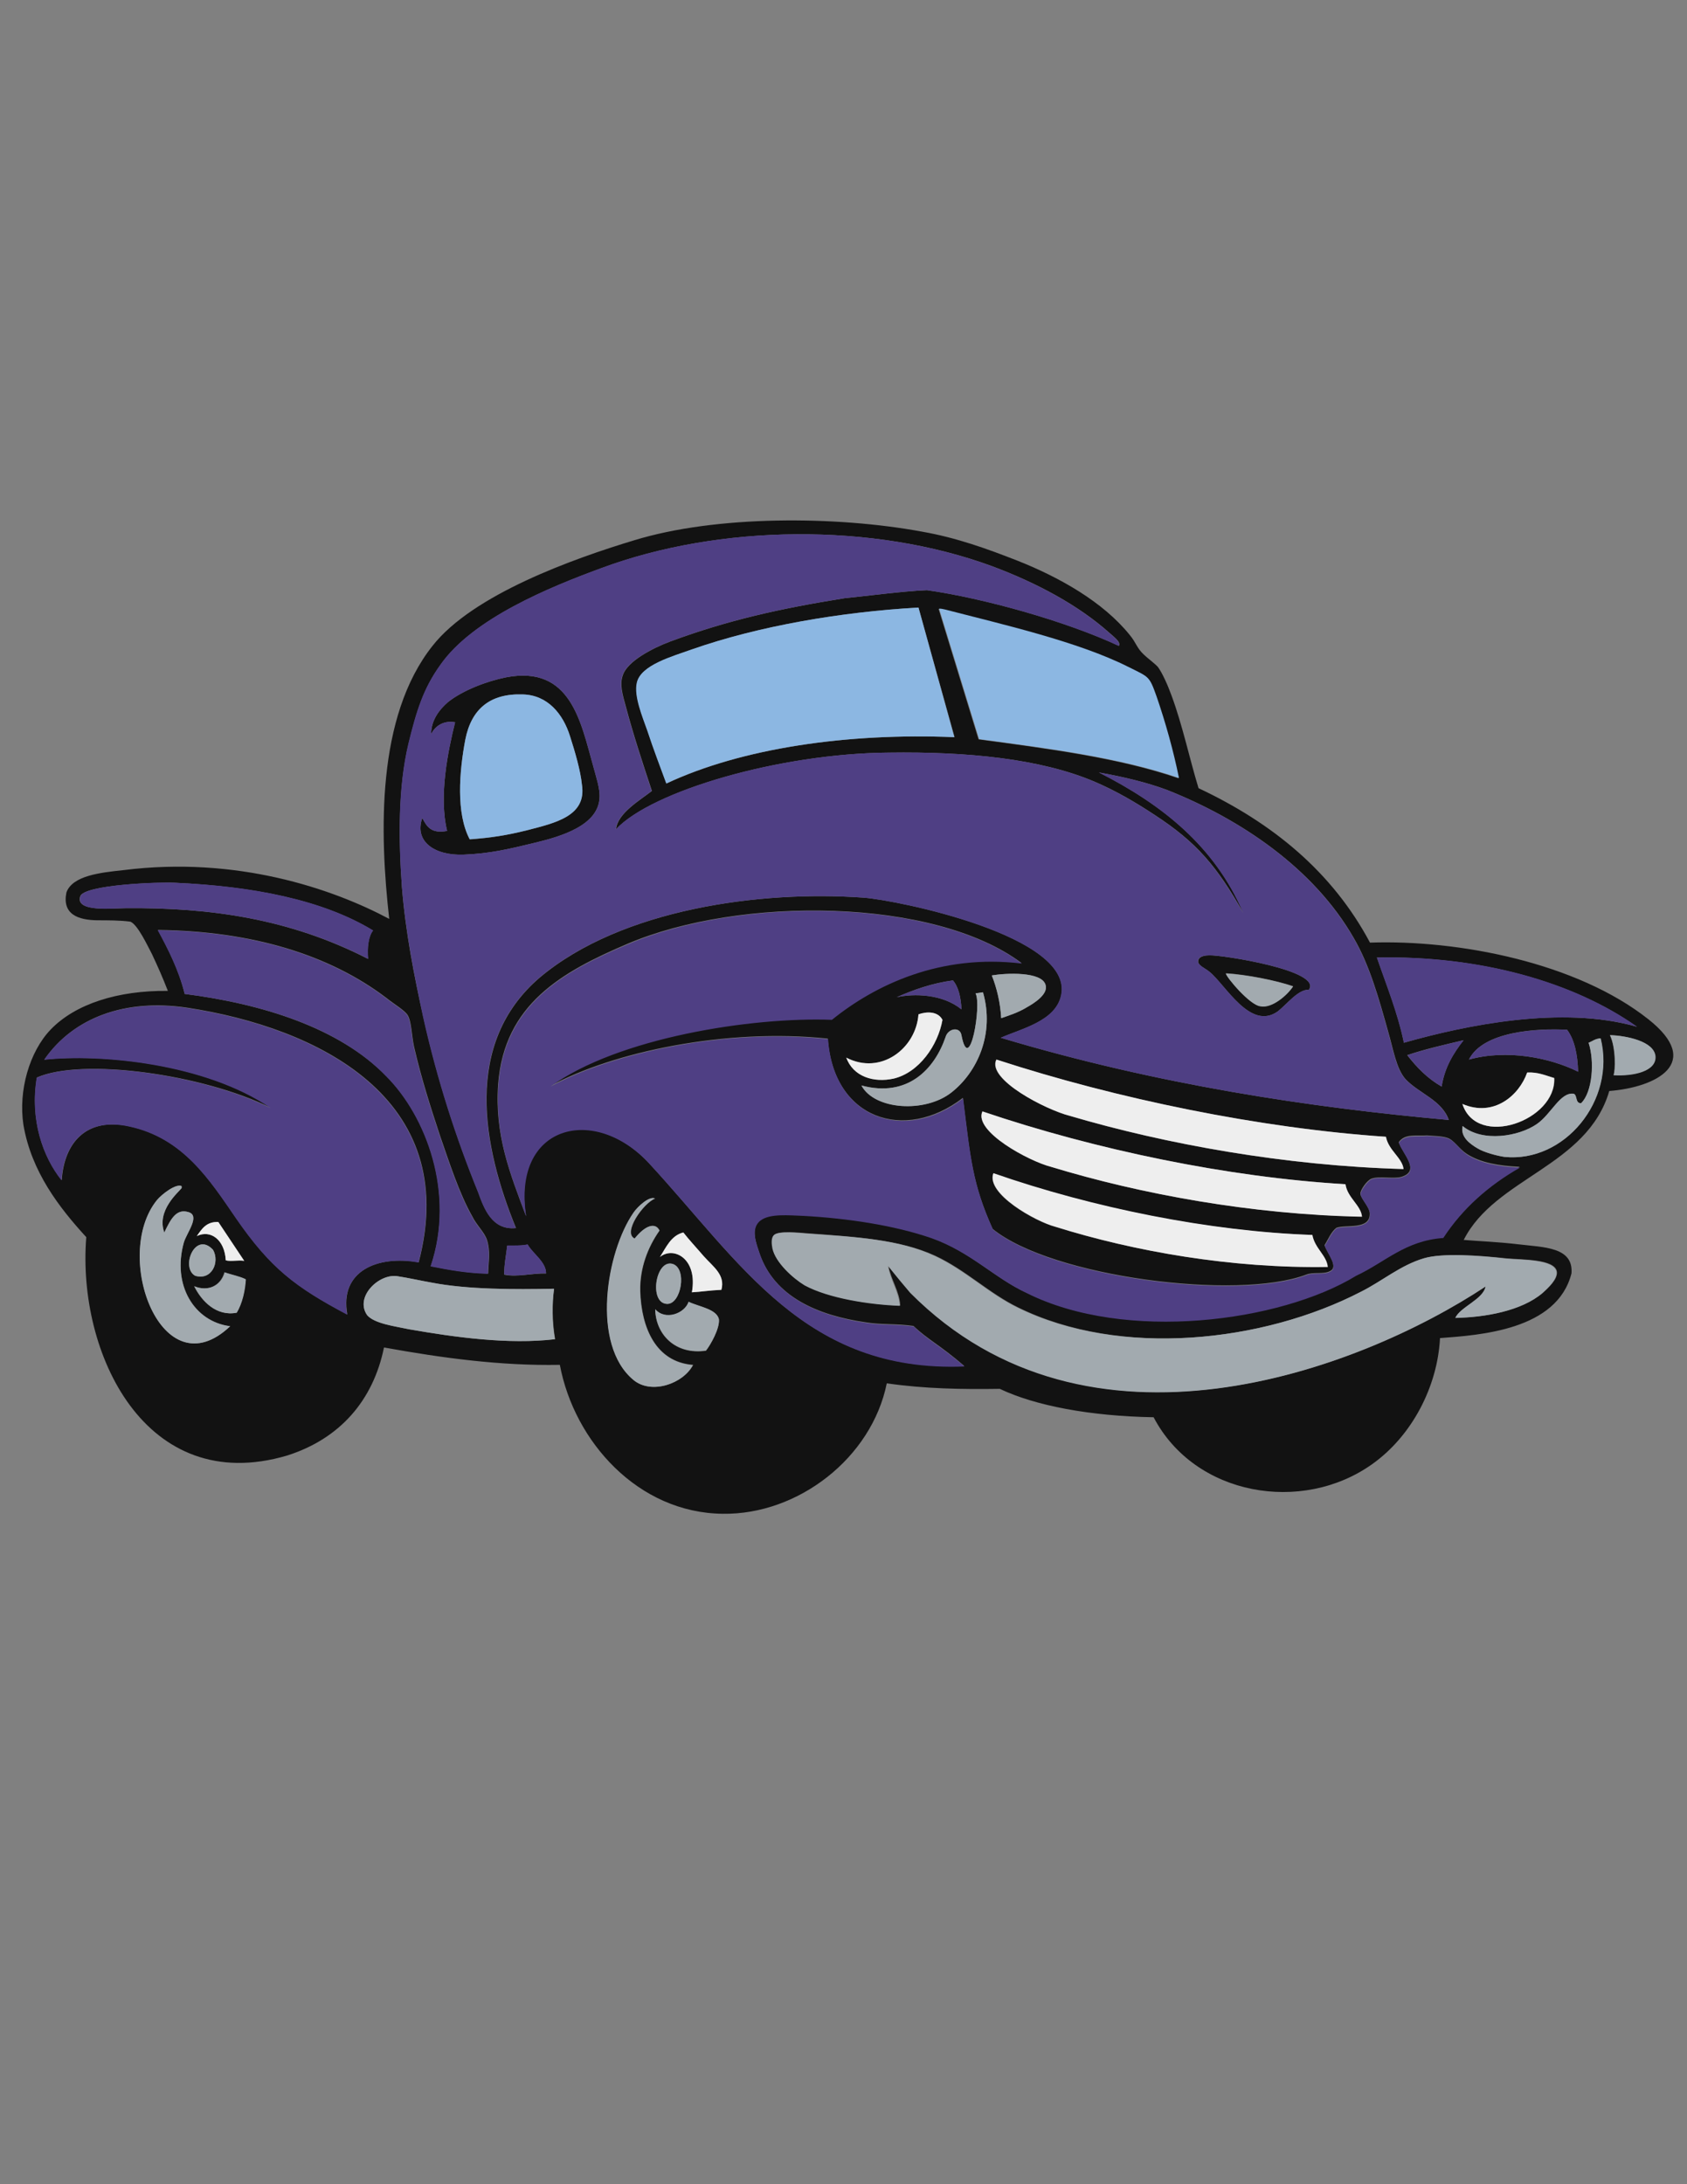 <?xml version="1.0" encoding="utf-8"?>
<!-- Generator: Adobe Illustrator 21.1.0, SVG Export Plug-In . SVG Version: 6.00 Build 0)  -->
<svg version="1.1" id="Layer_1" xmlns="http://www.w3.org/2000/svg" xmlns:xlink="http://www.w3.org/1999/xlink" x="0px" y="0px"
	 viewBox="0 0 612 792" enable-background="new 0 0 612 792" xml:space="preserve">
<rect x="0" y="0" width="612" height="792" fill="#808080" stroke="none"/>
<g>
	<path fill="#121212" d="M168.2,309.9c9.6-0.4,16.3-2,25.8-4.3c9.6-2.3,23.1-6.3,23.5-16.4c0.2-3.3-1.3-7.6-2.3-11.4
		c-4.5-15.9-8.1-36.7-31.6-32.2c-7,1.4-15.7,4.7-21.1,9c-3.1,2.7-6.1,6.5-6.1,11.6c1.3-2.7,4.3-5.1,8.7-4.3
		c-2.5,10.1-6,26.6-2.9,39.4c-5.8,1.1-7.4-1.6-9-4.7C150.2,305.1,157.6,310.3,168.2,309.9z M168.8,268.2c2.2-11.2,9-16.8,20.8-16.4
		c9,0.2,14.6,7,17.2,15.2c1.8,5.6,3.8,12.5,4.3,17.5c1.8,11.4-9.6,13.9-20.1,16.6c-7.2,1.8-13,2.7-20.6,3.3
		C165.4,294.9,166.6,279.9,168.8,268.2z M438.8,352.4c5.8,4.7,14.8,21.5,24.8,14.3c3.4-2.7,7.4-8,11.2-7.8
		c5.2-7-31.8-12.7-36.1-12.5c-1.1,0-3.8,0.2-4,2C434.4,350.1,437.3,351.1,438.8,352.4z M469.1,357.6c-2.2,3.3-7.8,8.1-11.9,7.2
		c-3.8-0.4-12.3-10.5-12.5-11.9C452,353.3,463,355.5,469.1,357.6z M598,369.6c-26-20.6-69-28.9-101-27.8
		c-13.7-25.7-35.4-43.4-62.2-56c-3.3-10.8-5.8-22.8-9.8-33.6c-1.3-3.6-3.3-8.1-4.9-10.3c-0.9-1.1-4-3.4-5.1-4.5
		c-2.7-2.5-2.7-4.2-5.2-7.2c-9.6-11.9-25.3-20.8-40.7-26.9c-11-4.3-22-8.3-34.5-10.5c-31.3-5.8-74.8-6-104.5,3.1
		c-22.2,6.7-58.6,19.7-73.2,38.3c-20.4,25.7-19.2,67.9-15.7,99c-21-11.2-55.7-22.8-96.3-17.7c-8.5,0.9-18.6,2-20.8,8.1
		c-1.6,7.8,4,10.1,11.6,10.1c3.4,0,7.8,0,11.6,0.5c2.7,1.1,6.3,8.9,7.8,11.7c2.3,4.9,3.8,8.3,5.8,13.4c-18.1-0.2-33.6,4.7-42.6,14.1
		c-7.6,8-11.7,22-9.8,34.5c2.9,17,13,30,22.8,40.7c-3.4,42.1,21.5,94.3,72.8,79.2c19.3-6.1,31.3-20.1,35.2-39.2
		c21,3.8,42.3,6.7,63.8,6.3c5.2,27.8,28.4,53.7,59.1,54c27.3,0.4,54-20.2,59.5-47.3c13.9,2,27.3,2.2,41,2
		c12.8,6.1,32.7,9.9,55.8,10.3c15,28.6,53.9,35.1,79.3,17c14.5-10.3,23.7-28.2,24.6-45.7c14.6-1.1,42.5-2.9,47.7-23.5
		c0.7-9.6-10.1-9.4-19.2-10.5c-7.6-0.9-13.9-1.1-19.9-1.6c11.4-22.6,44.8-26.6,52.8-54C600.7,394.3,618.1,385.5,598,369.6z
		 M419.4,252.7c3.3,9.2,6.1,19.5,8.1,29.5c-21.5-7.4-47.2-10.7-72.5-14.1l-14.5-47.3c1.1,0,1.1,0.2,2,0.4
		c20.8,5.4,48.3,11.6,66.5,20.8C416.7,245.6,416.7,245.1,419.4,252.7z M346.3,267.3c-39-1.6-77.2,4-104.5,16.8
		c-2.2-6-4.7-12.5-6.9-19.2c-1.8-5.1-4.9-12.5-3.8-17.3c1.4-6.5,13-9.6,19.9-12.1c24.2-8.5,54-13.6,82.2-15.2L346.3,267.3z
		 M148.2,269.8c2.9-11.9,5.4-20.1,11.6-28.7c11.7-16.8,39.6-28.2,58.4-35.1c42.8-15.9,98.5-16.6,141.7-0.7
		c16.1,6,31.3,14.1,42.6,24.2c1.4,1.3,4.3,3.3,3.4,4.7c-19-8.9-49-17.3-69.6-20.2c-9.4,0.4-22.4,2.2-29.8,2.9
		c-23.7,3.8-42.5,8-63.3,15.7c-6.7,2.5-15.5,7.2-17.2,12.1c-1.3,3.4-0.2,7,1.1,11.7c2.7,10.1,5.8,19.5,9.4,30.4
		c-4.2,3.3-12.5,8.1-13,13.9c13-13.9,59.3-27.5,99-27.8c28.4-0.4,54.9,2.2,74.5,10.5c8,3.4,15.4,7.8,21.9,12.1
		c15.2,9.9,22.6,18.6,32.2,35.6c-10.3-24.2-29.5-39.4-52.4-51c9,1.6,17.3,3.6,24.6,6.3c26.6,10.5,53.3,28.4,67.8,53.7
		c5.8,9.9,9.2,22.2,12.5,34c1.8,6.1,2.9,13.4,6.3,17.2c4.9,5.2,13.2,7.6,15.7,14.8c-50.1-4.5-105.4-12.7-162.5-29.8
		c7.4-3.3,19.9-6,21.9-15.4c4.7-21.5-59.5-34.5-71.6-35.4c-37.2-2.7-87.8,4-117.5,28.9c-28,23.9-20.8,61.3-8.7,90.9
		c-8.7,0.9-11.6-7.2-13.7-13c-8.1-19.9-14.8-40.7-19.9-63.4c-3.3-14.6-6.5-30.9-7.8-47.3C144.6,304.3,144.4,285.5,148.2,269.8z
		 M554.1,388.9c4-0.2,6.7,1.1,9.8,2c0.7,15.4-28,25.7-33.3,9.4C542,405.2,551.2,397.2,554.1,388.9z M532.9,384.2
		c5.1-10.3,24.9-11.4,35.6-10.8c2.7,3.6,3.8,8.9,4,15.2C562.2,383.5,546.7,380.4,532.9,384.2z M523,394c-5.1-2.9-9-6.9-12.5-11.4
		c6.5-2.2,13.6-3.8,20.4-5.4C527.3,381.9,524.1,386.9,523,394z M381.3,423.1c-8-2-28.2-12.8-24.9-20.1c41,13.9,89.1,23.9,131.7,26.4
		c0.7,4.9,5.6,7.6,6,11.7C454.1,440.4,413.8,433,381.3,423.1z M476,447.8c0.9,4.9,5.2,7.4,5.6,11.6c-34.9,0.5-70.1-5.6-98.9-14.6
		c-7-1.8-25.1-11.9-22.4-19.3C396.5,438.1,438.8,446.6,476,447.8z M333.2,367.8c3.1-1.1,7-1.1,8.7,2c-1.6,9.2-8.5,19.2-17.7,21.3
		c-7.2,1.6-14.6-0.7-17.2-7.6C319.5,390,332.3,380.2,333.2,367.8z M325.3,361.6c6.1-2.7,12.8-5.1,20.4-6.1c2,2.3,2.9,6.1,3.1,10.5
		C341.9,360.4,331.6,360.2,325.3,361.6z M343,376.1c0.9-3.3,5.2-4,5.8-0.7c2.9,15,7.4-11.2,5.1-15.2l2.7-0.4
		c4.3,15-2,28.9-11.4,36.3c-9.6,7.6-28,6.3-32.7-2.5C329.3,398.1,339,387.6,343,376.1z M388,404.6c-8.5-2.2-30.2-13.2-26.6-20.4
		c43.9,14.3,95.6,24.9,141.3,28c0.9,4.9,6,7.6,6.3,11.7C466.1,422.7,422.9,414.9,388,404.6z M359.8,353.7c5.2-0.9,18.1-1.4,19.5,3.4
		c1.1,3.4-4.2,6.7-6.7,8.1c-3.3,2-6.9,3.1-9.4,4C362.9,363.6,361.6,358.2,359.8,353.7z M191.4,451.3c2,3.4,6.7,6.3,6.7,10.5
		c-5.1-0.2-10.5,1.4-15.2,0.4c0-3.8,0.7-6.9,1.1-10.5C186.7,451.6,189.4,451.8,191.4,451.3z M45.9,329.3c-4.7,0-18.8,1.6-16.8-4.3
		c1.4-4.2,28.4-5.2,34.5-4.9c27.8,1.3,53.3,6.1,71.7,17.3c-1.6,2-2.2,6.3-1.8,10.3C105,333.1,76.4,329.1,45.9,329.3z M57.3,337.2
		c34.2,0.4,62.2,9,82.8,24.6c2.7,2.2,6.7,4.5,7.8,6.3c1.4,2.3,1.4,7.2,2.3,11.4c2.7,11.7,6.1,22.2,9.4,32.2c3.4,9.8,7,21,11.7,29.3
		c1.6,3.3,4.5,5.8,5.4,8.7c1.3,4.2,0.5,7.8,0.4,12.1c-7.8-0.2-14.3-1.4-20.8-2.7c9-26.7-1.8-54.6-16.1-68.9
		c-17.2-17.5-45-26.2-73.2-29.8C64.9,351.7,61.1,344.3,57.3,337.2z M56.9,435.2c1.8-2.2,7-6.1,9-5.1c0,0.2,0,0.5,0,0.7
		c-1.1,1.4-9.2,8.1-6.3,16.1c2.3-4.9,4.3-8.7,8.7-7.4c4.5,1.3-0.5,7.4-1.6,11c-4.3,15.5,3.8,28.7,16.8,30.4
		C58.7,504.4,40.7,455.4,56.9,435.2z M77.3,453.2c2.5,4.5-0.5,11.2-6.5,9.4C65.4,459.6,70.8,446.2,77.3,453.2z M71.4,448.2
		c1.8-2.5,3.4-5.2,7.8-5.1c3.1,4.7,6.3,9.4,9.4,14.1c-2.2-0.4-4.7,0.4-6.7-0.2C81.5,449.5,76.4,445.8,71.4,448.2z M85.8,476
		c-7.4,1.4-12.7-4.2-15.4-9.6c4.9,2,9.6,0,11-5.1c2.5,0.9,5.4,1.4,7.6,2.5C88.9,467.9,87.8,472.8,85.8,476z M126,476.6
		c-18.8-9.9-27.8-16.8-40.3-34.9c-9.6-13.9-19.2-29.1-38.7-33.3c-15.7-3.4-23.7,6-24.6,19.5c-6.9-8.5-11.6-22-9-37.2
		c16.4-7.2,60-1.3,84.9,11c-23.9-16.3-61.8-19.7-82.2-17.5C26.6,369,45.4,362,68,365.4c47,7.2,99.6,32.7,83.9,92.3
		C137,455.1,123.1,460.8,126,476.6z M148.4,482c-5.1-1.1-12.5-2-15.2-5.1c-4.7-6.7,4.5-15.4,11.2-14.1c3.4,0.5,8.3,1.6,12.3,2.3
		c13,2.5,29.8,2.5,44.3,2.2c-0.7,5.4-0.7,12.1,0.4,18.3C184.5,487.6,165,484.9,148.4,482z M229.9,500.4c-15.5-12.8-9.9-46.4,0-60.7
		c1.4-2.2,5.8-6.1,7.8-5.1c-4.3,1.6-11.9,12.5-7.4,14.5c4.2-5.1,7.6-5.8,9-2.9c-4.3,6.1-7.2,13.7-7,22c0.4,13.2,5.6,25.7,19.2,26.7
		C247.9,501.7,236.4,505.8,229.9,500.4z M244,458.3c5.4,1.6,3.1,14.6-2,14.5C235.3,472.6,237.8,456.5,244,458.3z M256.1,489.8
		c-11.2,1.6-18.3-6-18.4-15c3.6,4.2,10.7,1.6,12.1-2.7c3.8,1.8,10.1,2.5,11,6.3C261.1,481.8,257.7,487.8,256.1,489.8z M261.7,467.7
		c-4.5,0.2-7.2,0.7-10.7,0.9c2.2-12.3-6.7-16.8-11.6-12.8c2.2-3.4,4-7.8,8.5-8.9c2,2.5,4.3,5.1,7.4,8.7
		C258.8,459.4,263.1,462.3,261.7,467.7z M546.7,456.3c5.6,0.5,17.2,0.2,18.1,4.7c0.5,2.7-3.1,6-5.1,7.8c-7.6,6.5-21,8.9-31.6,9
		c1.8-4,10.1-6.7,11-11.4c-46.4,30.7-144.2,67.2-208.7,2.3c-2.5-2.9-5.2-6.1-8.1-9.8c0.9,5.2,4,9.2,4.3,14.5
		c-11-0.4-25.8-2.7-34.5-7.4c-4.3-2.5-10.7-8.3-11.7-13.4c-0.4-1.6-0.5-3.6,0.4-4.7c1.4-1.8,9.4-0.9,12.1-0.7
		c17.5,1.3,33.4,2.2,46.3,8.1c11.2,5.2,19.5,13.6,30.2,18.8c37.2,18.3,88.9,12.7,124.5-5.8c7.6-3.8,14.3-9.6,22.8-12.1
		C523.2,454.3,536.5,455.2,546.7,456.3z M523.5,448.7c-13.9,1.1-21.1,8.9-31.6,13.7c-27.5,16.8-83.7,24.2-119.5,6.3
		c-11.6-5.2-20.2-14.8-34.5-19.9c-13.6-4.7-30.4-7.2-46.3-8.1c-5.6-0.2-12.3-0.9-15.7,1.6c-4,2.9-1.4,8.9-0.4,12.1
		c5.4,15.9,21.3,22.6,38.7,25.1c5.4,0.9,11.2,0.4,17.2,1.3c5.1,4.9,9.6,6.9,18.4,14.5c-57.8,2.3-81-37.4-114.4-73.6
		c-20.1-21.7-49.9-13.9-44.6,19.2c-5.8-15.4-11.4-29.3-10.1-47.7c2.2-29.1,23.1-40.8,47-51c40.7-17.3,111.1-16.8,142.9,7
		c-29.5-3.6-53.1,7.8-68.9,20.4c-29.1-1.1-77.7,6.5-102.1,24.2c22.6-12.3,63.6-21.1,100.7-17.2c2,29.1,27.8,37.8,49,21.5
		c2.7,21.7,3.4,31.1,10.8,47.5c21.5,17.5,88.9,26,113.7,16.6c2.7-1.1,6.3,0,8.7-1.3c3.3-1.6-1.1-6.5-2-9.4c1.4-2.2,2.3-4.7,4.3-6.3
		c3.4-1.3,12.3,0.9,12.1-5.2c0-2.3-3.4-5.6-3.4-7.2c0-1.3,2.3-4.7,4-5.4c2.9-1.1,8.1,0.2,11-0.7c6.9-2.2,0.4-8.3-1.1-12.5
		c2.2-3.3,6.7-2.2,10.3-2.5c2.3,0.2,5.4,0.2,7.4,0.9c2.3,0.7,4.2,4,7,5.8c5.1,3.3,11.7,4.3,19.2,4.7
		C540,429.8,530.6,438.1,523.5,448.7z M545.8,419.5c-2.7-0.4-7.4-1.6-9.8-3.1c-2.7-1.6-6.3-4.2-5.4-8.1c7.2,6,20.4,3.8,26.9-0.7
		c5.2-3.6,8.5-11.7,13.4-11c1.4,0.5,0.5,3.6,2.7,3.4c4.2-4,4.9-15.2,2.7-21.9c1.4-0.5,2.3-1.4,4.3-1.6
		C586.2,399,567.5,421.6,545.8,419.5z M509.3,378.1c-2.3-11.2-6.3-20.8-9.8-30.9c37.4-0.7,71.4,8.9,94.3,25.1
		C566.5,364.5,531.7,371.7,509.3,378.1z M585.3,389.8c0.7-1.4,0.9-9.9-1.3-14.5c5.6,0.2,16.3,2.2,16.4,7.8
		C600.7,388.4,592.6,390.2,585.3,389.8z"/>
	<path fill="#8CB7E2" d="M333.2,220.3l13,47c-39-1.6-77.2,4-104.5,16.8c-2.2-6-4.7-12.5-6.9-19.2c-1.8-5.1-4.9-12.5-3.8-17.3
		c1.4-6.5,13-9.6,19.9-12.1C275.2,227,305,221.9,333.2,220.3z M191,301.1c10.5-2.7,21.9-5.2,20.1-16.6c-0.5-5.1-2.5-11.9-4.3-17.5
		c-2.5-8.1-8.1-15-17.2-15.2c-11.7-0.4-18.6,5.2-20.8,16.4c-2.2,11.7-3.4,26.7,1.6,36.1C178,303.8,183.8,302.9,191,301.1z
		 M340.7,220.7l14.5,47.3c25.3,3.4,51,6.7,72.5,14.1c-2-9.9-4.9-20.2-8.1-29.5c-2.7-7.6-2.7-7-10.3-10.8
		c-18.3-9.2-45.7-15.4-66.5-20.8C341.7,220.8,341.7,220.7,340.7,220.7z"/>
	<path fill="#4F3F84" d="M67,360.4c-2.2-8.7-6-16.1-9.8-23.1c34.2,0.4,62.2,9,82.8,24.6c2.7,2.2,6.7,4.5,7.8,6.3
		c1.4,2.3,1.4,7.2,2.3,11.4c2.7,11.7,6.1,22.2,9.4,32.2c3.4,9.8,7,21,11.7,29.3c1.6,3.3,4.5,5.8,5.4,8.7c1.3,4.2,0.5,7.8,0.4,12.1
		c-7.8-0.2-14.3-1.4-20.8-2.7c9-26.7-1.8-54.6-16.1-68.9C123.1,372.6,95.2,364,67,360.4z M135.4,337.4
		c-18.4-11.2-43.9-16.1-71.7-17.3c-6.1-0.4-33.1,0.7-34.5,4.9c-2,6,12.1,4.3,16.8,4.3c30.5-0.2,59.1,3.8,87.6,18.4
		C133.2,343.7,133.7,339.4,135.4,337.4z M145.8,321.5c-1.3-17.2-1.4-36,2.3-51.7c2.9-11.9,5.4-20.1,11.6-28.7
		c11.7-16.8,39.6-28.2,58.4-35.1c42.8-15.9,98.5-16.6,141.7-0.7c16.1,6,31.3,14.1,42.6,24.2c1.4,1.3,4.3,3.3,3.4,4.7
		c-19-8.9-49-17.3-69.6-20.2c-9.4,0.4-22.4,2.2-29.8,2.9c-23.7,3.8-42.5,8-63.3,15.7c-6.7,2.5-15.5,7.2-17.2,12.1
		c-1.3,3.4-0.2,7,1.1,11.7c2.7,10.1,5.8,19.5,9.4,30.4c-4.2,3.3-12.5,8.1-13,13.9c13-13.9,59.3-27.5,99-27.8
		c28.4-0.4,54.9,2.2,74.5,10.5c8,3.4,15.4,7.8,21.9,12.1c15.2,9.9,22.6,18.6,32.2,35.6c-10.3-24.2-29.5-39.4-52.4-51
		c9,1.6,17.3,3.6,24.6,6.3c26.6,10.5,53.3,28.4,67.8,53.7c5.8,9.9,9.2,22.2,12.5,34c1.8,6.1,2.9,13.4,6.3,17.2
		c4.9,5.2,13.2,7.6,15.7,14.8c-50.1-4.5-105.4-12.7-162.5-29.8c7.4-3.3,19.9-6,21.9-15.4c4.7-21.5-59.5-34.5-71.6-35.4
		c-37.2-2.7-87.8,4-117.5,28.9c-28,23.9-20.8,61.3-8.7,90.9c-8.7,0.9-11.6-7.2-13.7-13c-8.1-19.9-14.8-40.7-19.9-63.4
		C150.4,354.2,147.1,337.9,145.8,321.5z M434.6,348.4c-0.2,1.6,2.7,2.7,4.2,4c5.8,4.7,14.8,21.5,24.8,14.3c3.4-2.7,7.4-8,11.2-7.8
		c5.2-7-31.8-12.7-36.1-12.5C437.5,346.4,434.8,346.6,434.6,348.4z M168.2,309.9c9.6-0.4,16.3-2,25.8-4.3
		c9.6-2.3,23.1-6.3,23.5-16.4c0.2-3.3-1.3-7.6-2.3-11.4c-4.5-15.9-8.1-36.7-31.6-32.2c-7,1.4-15.7,4.7-21.1,9
		c-3.1,2.7-6.1,6.5-6.1,11.6c1.3-2.7,4.3-5.1,8.7-4.3c-2.5,10.1-6,26.6-2.9,39.4c-5.8,1.1-7.4-1.6-9-4.7
		C150.2,305.1,157.6,310.3,168.2,309.9z M151.8,457.8c15.7-59.6-36.9-85.1-83.9-92.3c-22.6-3.4-41.4,3.6-51.9,18.8
		c20.4-2.2,58.4,1.3,82.2,17.5c-24.9-12.3-68.5-18.3-84.9-11c-2.5,15.2,2.2,28.7,9,37.2c0.9-13.6,8.9-23,24.6-19.5
		c19.5,4.2,29.1,19.3,38.7,33.3c12.5,18.1,21.5,24.9,40.3,34.9C123.1,460.8,137,455.1,151.8,457.8z M525.2,412.8
		c-2-0.7-5.1-0.7-7.4-0.9c-3.6,0.4-8.1-0.7-10.3,2.5c1.4,4.2,8,10.3,1.1,12.5c-2.9,0.9-8.1-0.4-11,0.7c-1.6,0.7-4,4.2-4,5.4
		c0,1.6,3.4,4.9,3.4,7.2c0.2,6.1-8.7,4-12.1,5.2c-2,1.6-2.9,4.2-4.3,6.3c0.9,2.9,5.2,7.8,2,9.4c-2.3,1.3-6,0.2-8.7,1.3
		c-24.8,9.4-92.2,0.9-113.7-16.6c-7.4-16.4-8.1-25.8-10.8-47.5c-21.1,16.3-47,7.6-49-21.5c-37-4-78.1,4.9-100.7,17.2
		c24.4-17.7,73-25.3,102.1-24.2c15.7-12.7,39.4-24,68.9-20.4c-31.8-23.9-102.3-24.4-142.9-7c-23.9,10.1-44.8,21.9-47,51
		c-1.3,18.4,4.3,32.3,10.1,47.7c-5.2-33.1,24.6-40.8,44.6-19.2c33.4,36.1,56.6,75.9,114.4,73.6c-8.9-7.6-13.4-9.6-18.4-14.5
		c-6-0.9-11.7-0.4-17.2-1.3c-17.3-2.5-33.3-9.2-38.7-25.1c-1.1-3.3-3.6-9.2,0.4-12.1c3.4-2.5,10.1-1.8,15.7-1.6
		c15.9,0.9,32.7,3.4,46.3,8.1c14.3,5.1,23,14.6,34.5,19.9c35.8,17.9,92,10.5,119.5-6.3c10.5-4.9,17.7-12.7,31.6-13.7
		c7-10.7,16.4-19,27.8-25.5c-7.4-0.4-14.1-1.4-19.2-4.7C529.3,416.7,527.5,413.5,525.2,412.8z M523,394c1.1-7,4.3-12.1,8-16.8
		c-6.9,1.6-13.9,3.3-20.4,5.4C514,387.1,517.9,391.1,523,394z M572.5,388.6c-0.2-6.3-1.3-11.6-4-15.2c-10.7-0.5-30.5,0.5-35.6,10.8
		C546.7,380.4,562.2,383.5,572.5,388.6z M499.5,347.2c3.4,10.1,7.4,19.7,9.8,30.9c22.4-6.3,57.3-13.6,84.6-5.8
		C570.9,356,536.9,346.4,499.5,347.2z M182.9,462.1c4.7,1.1,10.1-0.5,15.2-0.4c0-4.2-4.7-7-6.7-10.5c-2,0.5-4.7,0.4-7.4,0.4
		C183.6,455.2,182.9,458.3,182.9,462.1z M348.8,366c-0.2-4.3-1.1-8.1-3.1-10.5c-7.6,1.1-14.3,3.4-20.4,6.1
		C331.6,360.2,341.9,360.4,348.8,366z"/>
	<path fill="#A2AAAF" d="M201.3,485.6c-16.8,2-36.3-0.7-52.9-3.6c-5.1-1.1-12.5-2-15.2-5.1c-4.7-6.7,4.5-15.4,11.2-14.1
		c3.4,0.5,8.3,1.6,12.3,2.3c13,2.5,29.8,2.5,44.3,2.2C200.2,472.8,200.2,479.5,201.3,485.6z M232.2,468.2c-0.2-8.3,2.7-15.9,7-22
		c-1.4-2.9-4.9-2.2-9,2.9c-4.5-2,3.1-12.8,7.4-14.5c-2-1.1-6.3,2.9-7.8,5.1c-9.9,14.3-15.5,47.9,0,60.7c6.5,5.4,18.1,1.3,21.5-5.4
		C237.8,493.9,232.6,481.4,232.2,468.2z M70.8,462.6c6,1.8,9-4.9,6.5-9.4C70.8,446.2,65.4,459.6,70.8,462.6z M70.5,466.4
		c2.7,5.4,8,11,15.4,9.6c2-3.3,3.1-8.1,3.3-12.1c-2.2-1.1-5.1-1.6-7.6-2.5C80.1,466.4,75.4,468.4,70.5,466.4z M576.3,378.1
		c2.2,6.7,1.4,17.9-2.7,21.9c-2.2,0.2-1.3-2.9-2.7-3.4c-4.9-0.7-8.1,7.4-13.4,11c-6.5,4.5-19.7,6.7-26.9,0.7c-0.9,4,2.7,6.5,5.4,8.1
		c2.3,1.4,7,2.7,9.8,3.1c21.7,2.2,40.5-20.4,34.9-43C578.7,376.6,577.8,377.5,576.3,378.1z M242,472.8c5.1,0.2,7.4-12.8,2-14.5
		C237.8,456.5,235.3,472.6,242,472.8z M66.7,450.5c1.1-3.6,6.1-9.8,1.6-11c-4.3-1.3-6.3,2.5-8.7,7.4c-2.9-8,5.2-14.6,6.3-16.1
		c0-0.2,0-0.5,0-0.7c-2-1.1-7.2,2.9-9,5.1c-16.3,20.2,1.8,69.2,26.6,45.7C70.5,479.3,62.3,466.1,66.7,450.5z M516.5,456.3
		c-8.5,2.5-15.2,8.3-22.8,12.1c-35.6,18.4-87.3,24-124.5,5.8c-10.7-5.2-19-13.6-30.2-18.8c-12.8-6-28.7-6.9-46.3-8.1
		c-2.7-0.2-10.7-1.1-12.1,0.7c-0.9,1.1-0.7,3.1-0.4,4.7c1.1,5.1,7.4,10.8,11.7,13.4c8.7,4.7,23.5,7,34.5,7.4
		c-0.4-5.2-3.4-9.2-4.3-14.5c2.9,3.6,5.6,6.9,8.1,9.8c64.5,64.9,162.3,28.4,208.7-2.3c-0.9,4.7-9.2,7.4-11,11.4
		c10.7-0.2,24-2.5,31.6-9c2-1.8,5.6-5.1,5.1-7.8c-0.9-4.5-12.5-4.2-18.1-4.7C536.5,455.2,523.2,454.3,516.5,456.3z M249.8,472
		c-1.4,4.3-8.5,6.9-12.1,2.7c0.2,9,7.2,16.6,18.4,15c1.6-2,5.1-8,4.7-11.4C259.9,474.6,253.5,473.8,249.8,472z M584.1,375.4
		c2.2,4.5,2,13,1.3,14.5c7.2,0.4,15.4-1.4,15.2-6.7C600.3,377.5,589.7,375.5,584.1,375.4z M457.2,364.9c4.2,0.9,9.8-4,11.9-7.2
		c-6.1-2.2-17.2-4.3-24.4-4.7C444.9,354.4,453.4,364.5,457.2,364.9z M345.2,396.1c9.4-7.4,15.7-21.3,11.4-36.3l-2.7,0.4
		c2.3,4-2.2,30.2-5.1,15.2c-0.5-3.3-4.9-2.5-5.8,0.7c-4,11.6-13.7,22-30.5,17.5C317.2,402.5,335.6,403.7,345.2,396.1z M372.6,365.2
		c2.5-1.4,7.8-4.7,6.7-8.1c-1.4-4.9-14.3-4.3-19.5-3.4c1.8,4.5,3.1,9.9,3.4,15.5C365.8,368.3,369.4,367.2,372.6,365.2z"/>
	<path fill="#EEEEEE" d="M255.4,455.6c3.4,3.8,7.8,6.7,6.3,12.1c-4.5,0.2-7.2,0.7-10.7,0.9c2.2-12.3-6.7-16.8-11.6-12.8
		c2.2-3.4,4-7.8,8.5-8.9C249.9,449.5,252.3,452,255.4,455.6z M502.8,412.2c-45.7-3.1-97.4-13.7-141.3-28
		c-3.6,7.2,18.1,18.3,26.6,20.4c34.9,10.3,78.1,18.1,121.1,19.3C508.7,419.8,503.7,417.1,502.8,412.2z M81.9,457
		c2,0.5,4.5-0.2,6.7,0.2c-3.1-4.7-6.3-9.4-9.4-14.1c-4.3-0.2-6,2.5-7.8,5.1C76.4,445.8,81.5,449.5,81.9,457z M307,383.5
		c2.5,6.9,9.9,9.2,17.2,7.6c9.2-2.2,16.1-12.1,17.7-21.3c-1.6-3.1-5.6-3.1-8.7-2C332.3,380.2,319.5,390,307,383.5z M563.8,390.9
		c-3.1-0.9-5.8-2.2-9.8-2c-2.9,8.3-12.1,16.3-23.5,11.4C535.8,416.6,564.6,406.3,563.8,390.9z M382.8,444.8
		c28.7,9,64,15.2,98.9,14.6c-0.4-4.2-4.7-6.7-5.6-11.6c-37.2-1.3-79.5-9.8-115.7-22.4C357.6,432.8,375.7,442.9,382.8,444.8z
		 M488.1,429.4c-42.6-2.5-90.7-12.5-131.7-26.4c-3.3,7.2,17,18.1,24.9,20.1c32.5,9.9,72.8,17.3,112.8,18.1
		C493.7,437,488.8,434.3,488.1,429.4z"/>
</g>
</svg>
